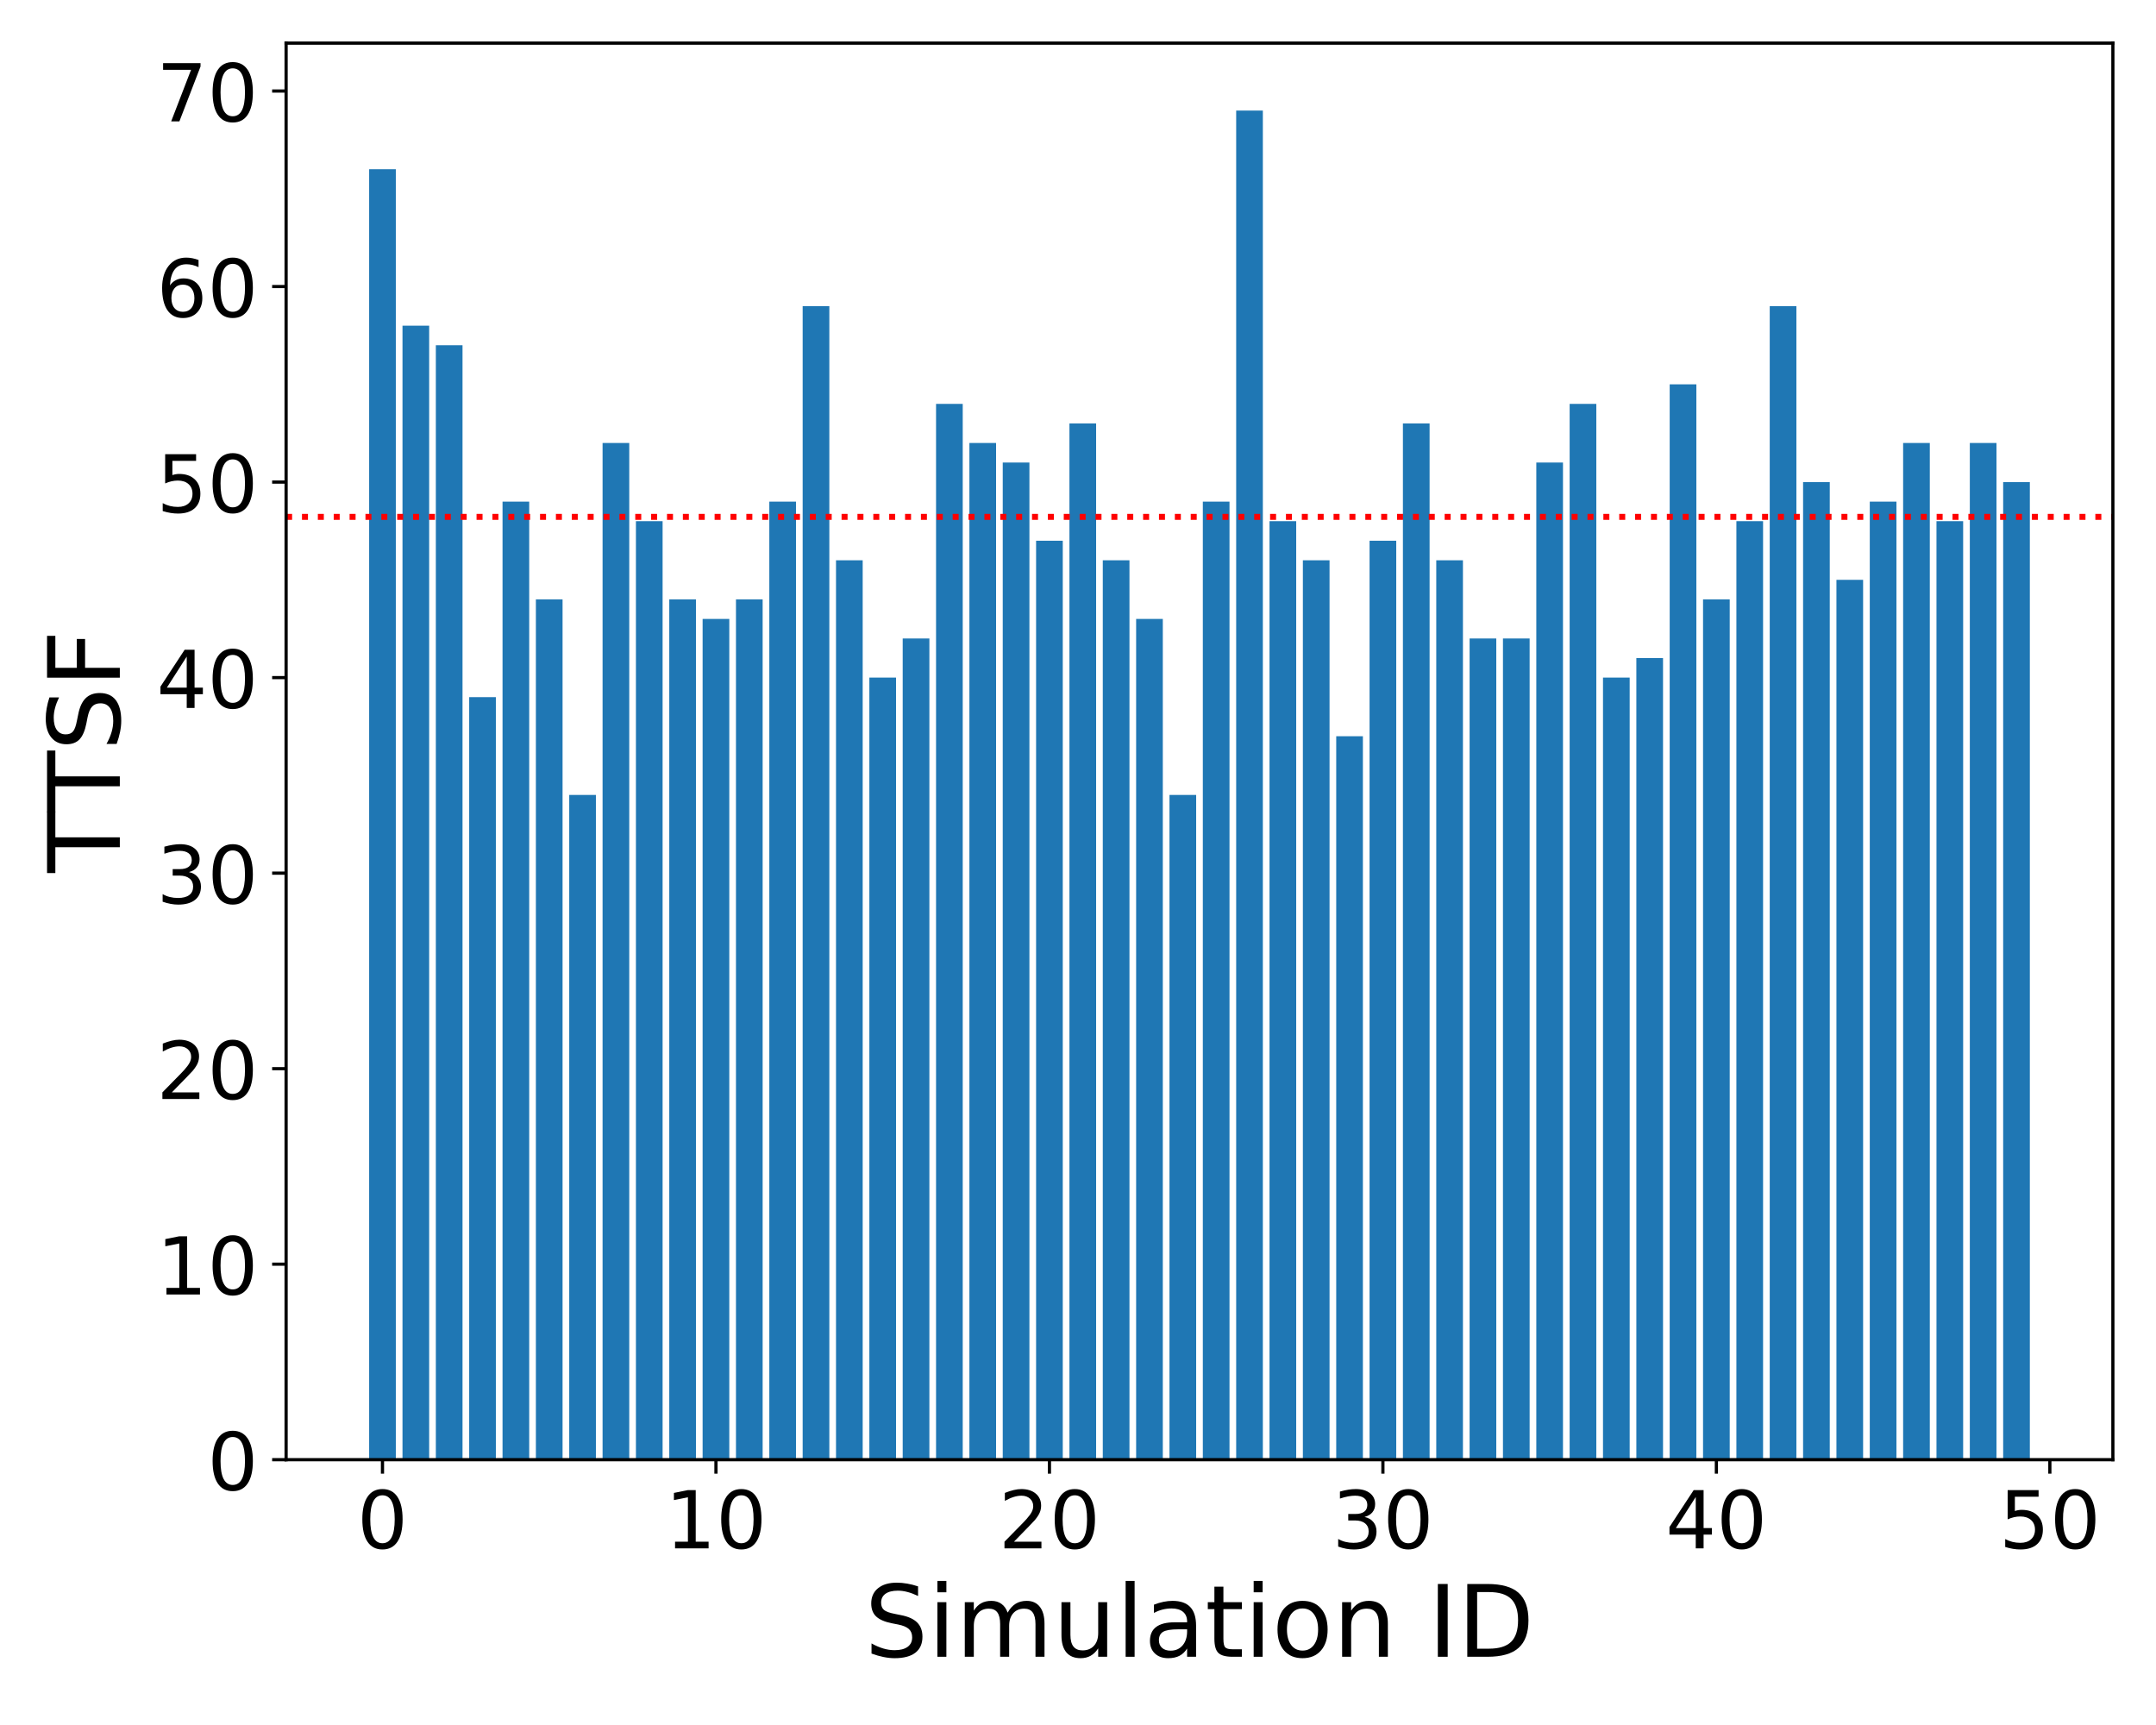 <?xml version="1.0" encoding="utf-8" standalone="no"?>
<!DOCTYPE svg PUBLIC "-//W3C//DTD SVG 1.1//EN"
  "http://www.w3.org/Graphics/SVG/1.1/DTD/svg11.dtd">
<!-- Created with matplotlib (https://matplotlib.org/) -->
<svg height="432pt" version="1.1" viewBox="0 0 540 432" width="540pt" xmlns="http://www.w3.org/2000/svg" xmlns:xlink="http://www.w3.org/1999/xlink">
 <defs>
  <style type="text/css">
*{stroke-linecap:butt;stroke-linejoin:round;}
  </style>
 </defs>
 <g id="figure_1">
  <g id="patch_1">
   <path d="M 0 432 
L 540 432 
L 540 0 
L 0 0 
z
" style="fill:#ffffff;"/>
  </g>
  <g id="axes_1">
   <g id="patch_2">
    <path d="M 71.66 365.56 
L 529.2 365.56 
L 529.2 10.8 
L 71.66 10.8 
z
" style="fill:#ffffff;"/>
   </g>
   <g id="patch_3">
    <path clip-path="url(#p3f6755857c)" d="M 92.457 365.56 
L 99.139 365.56 
L 99.139 42.383 
L 92.457 42.383 
z
" style="fill:#1f77b4;"/>
   </g>
   <g id="patch_4">
    <path clip-path="url(#p3f6755857c)" d="M 100.81 365.56 
L 107.491 365.56 
L 107.491 81.556 
L 100.81 81.556 
z
" style="fill:#1f77b4;"/>
   </g>
   <g id="patch_5">
    <path clip-path="url(#p3f6755857c)" d="M 109.162 365.56 
L 115.844 365.56 
L 115.844 86.453 
L 109.162 86.453 
z
" style="fill:#1f77b4;"/>
   </g>
   <g id="patch_6">
    <path clip-path="url(#p3f6755857c)" d="M 117.514 365.56 
L 124.196 365.56 
L 124.196 174.592 
L 117.514 174.592 
z
" style="fill:#1f77b4;"/>
   </g>
   <g id="patch_7">
    <path clip-path="url(#p3f6755857c)" d="M 125.867 365.56 
L 132.548 365.56 
L 132.548 125.626 
L 125.867 125.626 
z
" style="fill:#1f77b4;"/>
   </g>
   <g id="patch_8">
    <path clip-path="url(#p3f6755857c)" d="M 134.219 365.56 
L 140.901 365.56 
L 140.901 150.109 
L 134.219 150.109 
z
" style="fill:#1f77b4;"/>
   </g>
   <g id="patch_9">
    <path clip-path="url(#p3f6755857c)" d="M 142.571 365.56 
L 149.253 365.56 
L 149.253 199.075 
L 142.571 199.075 
z
" style="fill:#1f77b4;"/>
   </g>
   <g id="patch_10">
    <path clip-path="url(#p3f6755857c)" d="M 150.924 365.56 
L 157.605 365.56 
L 157.605 110.936 
L 150.924 110.936 
z
" style="fill:#1f77b4;"/>
   </g>
   <g id="patch_11">
    <path clip-path="url(#p3f6755857c)" d="M 159.276 365.56 
L 165.958 365.56 
L 165.958 130.522 
L 159.276 130.522 
z
" style="fill:#1f77b4;"/>
   </g>
   <g id="patch_12">
    <path clip-path="url(#p3f6755857c)" d="M 167.628 365.56 
L 174.31 365.56 
L 174.31 150.109 
L 167.628 150.109 
z
" style="fill:#1f77b4;"/>
   </g>
   <g id="patch_13">
    <path clip-path="url(#p3f6755857c)" d="M 175.98 365.56 
L 182.662 365.56 
L 182.662 155.005 
L 175.98 155.005 
z
" style="fill:#1f77b4;"/>
   </g>
   <g id="patch_14">
    <path clip-path="url(#p3f6755857c)" d="M 184.333 365.56 
L 191.015 365.56 
L 191.015 150.109 
L 184.333 150.109 
z
" style="fill:#1f77b4;"/>
   </g>
   <g id="patch_15">
    <path clip-path="url(#p3f6755857c)" d="M 192.685 365.56 
L 199.367 365.56 
L 199.367 125.626 
L 192.685 125.626 
z
" style="fill:#1f77b4;"/>
   </g>
   <g id="patch_16">
    <path clip-path="url(#p3f6755857c)" d="M 201.037 365.56 
L 207.719 365.56 
L 207.719 76.66 
L 201.037 76.66 
z
" style="fill:#1f77b4;"/>
   </g>
   <g id="patch_17">
    <path clip-path="url(#p3f6755857c)" d="M 209.39 365.56 
L 216.072 365.56 
L 216.072 140.316 
L 209.39 140.316 
z
" style="fill:#1f77b4;"/>
   </g>
   <g id="patch_18">
    <path clip-path="url(#p3f6755857c)" d="M 217.742 365.56 
L 224.424 365.56 
L 224.424 169.695 
L 217.742 169.695 
z
" style="fill:#1f77b4;"/>
   </g>
   <g id="patch_19">
    <path clip-path="url(#p3f6755857c)" d="M 226.094 365.56 
L 232.776 365.56 
L 232.776 159.902 
L 226.094 159.902 
z
" style="fill:#1f77b4;"/>
   </g>
   <g id="patch_20">
    <path clip-path="url(#p3f6755857c)" d="M 234.447 365.56 
L 241.129 365.56 
L 241.129 101.143 
L 234.447 101.143 
z
" style="fill:#1f77b4;"/>
   </g>
   <g id="patch_21">
    <path clip-path="url(#p3f6755857c)" d="M 242.799 365.56 
L 249.481 365.56 
L 249.481 110.936 
L 242.799 110.936 
z
" style="fill:#1f77b4;"/>
   </g>
   <g id="patch_22">
    <path clip-path="url(#p3f6755857c)" d="M 251.151 365.56 
L 257.833 365.56 
L 257.833 115.832 
L 251.151 115.832 
z
" style="fill:#1f77b4;"/>
   </g>
   <g id="patch_23">
    <path clip-path="url(#p3f6755857c)" d="M 259.504 365.56 
L 266.185 365.56 
L 266.185 135.419 
L 259.504 135.419 
z
" style="fill:#1f77b4;"/>
   </g>
   <g id="patch_24">
    <path clip-path="url(#p3f6755857c)" d="M 267.856 365.56 
L 274.538 365.56 
L 274.538 106.039 
L 267.856 106.039 
z
" style="fill:#1f77b4;"/>
   </g>
   <g id="patch_25">
    <path clip-path="url(#p3f6755857c)" d="M 276.208 365.56 
L 282.89 365.56 
L 282.89 140.316 
L 276.208 140.316 
z
" style="fill:#1f77b4;"/>
   </g>
   <g id="patch_26">
    <path clip-path="url(#p3f6755857c)" d="M 284.561 365.56 
L 291.242 365.56 
L 291.242 155.005 
L 284.561 155.005 
z
" style="fill:#1f77b4;"/>
   </g>
   <g id="patch_27">
    <path clip-path="url(#p3f6755857c)" d="M 292.913 365.56 
L 299.595 365.56 
L 299.595 199.075 
L 292.913 199.075 
z
" style="fill:#1f77b4;"/>
   </g>
   <g id="patch_28">
    <path clip-path="url(#p3f6755857c)" d="M 301.265 365.56 
L 307.947 365.56 
L 307.947 125.626 
L 301.265 125.626 
z
" style="fill:#1f77b4;"/>
   </g>
   <g id="patch_29">
    <path clip-path="url(#p3f6755857c)" d="M 309.618 365.56 
L 316.299 365.56 
L 316.299 27.693 
L 309.618 27.693 
z
" style="fill:#1f77b4;"/>
   </g>
   <g id="patch_30">
    <path clip-path="url(#p3f6755857c)" d="M 317.97 365.56 
L 324.652 365.56 
L 324.652 130.522 
L 317.97 130.522 
z
" style="fill:#1f77b4;"/>
   </g>
   <g id="patch_31">
    <path clip-path="url(#p3f6755857c)" d="M 326.322 365.56 
L 333.004 365.56 
L 333.004 140.316 
L 326.322 140.316 
z
" style="fill:#1f77b4;"/>
   </g>
   <g id="patch_32">
    <path clip-path="url(#p3f6755857c)" d="M 334.675 365.56 
L 341.356 365.56 
L 341.356 184.385 
L 334.675 184.385 
z
" style="fill:#1f77b4;"/>
   </g>
   <g id="patch_33">
    <path clip-path="url(#p3f6755857c)" d="M 343.027 365.56 
L 349.709 365.56 
L 349.709 135.419 
L 343.027 135.419 
z
" style="fill:#1f77b4;"/>
   </g>
   <g id="patch_34">
    <path clip-path="url(#p3f6755857c)" d="M 351.379 365.56 
L 358.061 365.56 
L 358.061 106.039 
L 351.379 106.039 
z
" style="fill:#1f77b4;"/>
   </g>
   <g id="patch_35">
    <path clip-path="url(#p3f6755857c)" d="M 359.731 365.56 
L 366.413 365.56 
L 366.413 140.316 
L 359.731 140.316 
z
" style="fill:#1f77b4;"/>
   </g>
   <g id="patch_36">
    <path clip-path="url(#p3f6755857c)" d="M 368.084 365.56 
L 374.766 365.56 
L 374.766 159.902 
L 368.084 159.902 
z
" style="fill:#1f77b4;"/>
   </g>
   <g id="patch_37">
    <path clip-path="url(#p3f6755857c)" d="M 376.436 365.56 
L 383.118 365.56 
L 383.118 159.902 
L 376.436 159.902 
z
" style="fill:#1f77b4;"/>
   </g>
   <g id="patch_38">
    <path clip-path="url(#p3f6755857c)" d="M 384.788 365.56 
L 391.47 365.56 
L 391.47 115.832 
L 384.788 115.832 
z
" style="fill:#1f77b4;"/>
   </g>
   <g id="patch_39">
    <path clip-path="url(#p3f6755857c)" d="M 393.141 365.56 
L 399.823 365.56 
L 399.823 101.143 
L 393.141 101.143 
z
" style="fill:#1f77b4;"/>
   </g>
   <g id="patch_40">
    <path clip-path="url(#p3f6755857c)" d="M 401.493 365.56 
L 408.175 365.56 
L 408.175 169.695 
L 401.493 169.695 
z
" style="fill:#1f77b4;"/>
   </g>
   <g id="patch_41">
    <path clip-path="url(#p3f6755857c)" d="M 409.845 365.56 
L 416.527 365.56 
L 416.527 164.799 
L 409.845 164.799 
z
" style="fill:#1f77b4;"/>
   </g>
   <g id="patch_42">
    <path clip-path="url(#p3f6755857c)" d="M 418.198 365.56 
L 424.88 365.56 
L 424.88 96.246 
L 418.198 96.246 
z
" style="fill:#1f77b4;"/>
   </g>
   <g id="patch_43">
    <path clip-path="url(#p3f6755857c)" d="M 426.55 365.56 
L 433.232 365.56 
L 433.232 150.109 
L 426.55 150.109 
z
" style="fill:#1f77b4;"/>
   </g>
   <g id="patch_44">
    <path clip-path="url(#p3f6755857c)" d="M 434.902 365.56 
L 441.584 365.56 
L 441.584 130.522 
L 434.902 130.522 
z
" style="fill:#1f77b4;"/>
   </g>
   <g id="patch_45">
    <path clip-path="url(#p3f6755857c)" d="M 443.255 365.56 
L 449.936 365.56 
L 449.936 76.66 
L 443.255 76.66 
z
" style="fill:#1f77b4;"/>
   </g>
   <g id="patch_46">
    <path clip-path="url(#p3f6755857c)" d="M 451.607 365.56 
L 458.289 365.56 
L 458.289 120.729 
L 451.607 120.729 
z
" style="fill:#1f77b4;"/>
   </g>
   <g id="patch_47">
    <path clip-path="url(#p3f6755857c)" d="M 459.959 365.56 
L 466.641 365.56 
L 466.641 145.212 
L 459.959 145.212 
z
" style="fill:#1f77b4;"/>
   </g>
   <g id="patch_48">
    <path clip-path="url(#p3f6755857c)" d="M 468.312 365.56 
L 474.993 365.56 
L 474.993 125.626 
L 468.312 125.626 
z
" style="fill:#1f77b4;"/>
   </g>
   <g id="patch_49">
    <path clip-path="url(#p3f6755857c)" d="M 476.664 365.56 
L 483.346 365.56 
L 483.346 110.936 
L 476.664 110.936 
z
" style="fill:#1f77b4;"/>
   </g>
   <g id="patch_50">
    <path clip-path="url(#p3f6755857c)" d="M 485.016 365.56 
L 491.698 365.56 
L 491.698 130.522 
L 485.016 130.522 
z
" style="fill:#1f77b4;"/>
   </g>
   <g id="patch_51">
    <path clip-path="url(#p3f6755857c)" d="M 493.369 365.56 
L 500.05 365.56 
L 500.05 110.936 
L 493.369 110.936 
z
" style="fill:#1f77b4;"/>
   </g>
   <g id="patch_52">
    <path clip-path="url(#p3f6755857c)" d="M 501.721 365.56 
L 508.403 365.56 
L 508.403 120.729 
L 501.721 120.729 
z
" style="fill:#1f77b4;"/>
   </g>
   <g id="matplotlib.axis_1">
    <g id="xtick_1">
     <g id="line2d_1">
      <defs>
       <path d="M 0 0 
L 0 3.5 
" id="m72dce6b4e8" style="stroke:#000000;stroke-width:0.8;"/>
      </defs>
      <g>
       <use style="stroke:#000000;stroke-width:0.8;" x="95.798" xlink:href="#m72dce6b4e8" y="365.56"/>
      </g>
     </g>
     <g id="text_1">
      <!-- 0 -->
      <defs>
       <path d="M 31.781 66.406 
Q 24.172 66.406 20.328 58.906 
Q 16.5 51.422 16.5 36.375 
Q 16.5 21.391 20.328 13.891 
Q 24.172 6.391 31.781 6.391 
Q 39.453 6.391 43.281 13.891 
Q 47.125 21.391 47.125 36.375 
Q 47.125 51.422 43.281 58.906 
Q 39.453 66.406 31.781 66.406 
z
M 31.781 74.219 
Q 44.047 74.219 50.516 64.516 
Q 56.984 54.828 56.984 36.375 
Q 56.984 17.969 50.516 8.266 
Q 44.047 -1.422 31.781 -1.422 
Q 19.531 -1.422 13.062 8.266 
Q 6.594 17.969 6.594 36.375 
Q 6.594 54.828 13.062 64.516 
Q 19.531 74.219 31.781 74.219 
z
" id="DejaVuSans-48"/>
      </defs>
      <g transform="translate(89.436 387.757)scale(0.2 -0.2)">
       <use xlink:href="#DejaVuSans-48"/>
      </g>
     </g>
    </g>
    <g id="xtick_2">
     <g id="line2d_2">
      <g>
       <use style="stroke:#000000;stroke-width:0.8;" x="179.321" xlink:href="#m72dce6b4e8" y="365.56"/>
      </g>
     </g>
     <g id="text_2">
      <!-- 10 -->
      <defs>
       <path d="M 12.406 8.297 
L 28.516 8.297 
L 28.516 63.922 
L 10.984 60.406 
L 10.984 69.391 
L 28.422 72.906 
L 38.281 72.906 
L 38.281 8.297 
L 54.391 8.297 
L 54.391 0 
L 12.406 0 
z
" id="DejaVuSans-49"/>
      </defs>
      <g transform="translate(166.596 387.757)scale(0.2 -0.2)">
       <use xlink:href="#DejaVuSans-49"/>
       <use x="63.623" xlink:href="#DejaVuSans-48"/>
      </g>
     </g>
    </g>
    <g id="xtick_3">
     <g id="line2d_3">
      <g>
       <use style="stroke:#000000;stroke-width:0.8;" x="262.845" xlink:href="#m72dce6b4e8" y="365.56"/>
      </g>
     </g>
     <g id="text_3">
      <!-- 20 -->
      <defs>
       <path d="M 19.188 8.297 
L 53.609 8.297 
L 53.609 0 
L 7.328 0 
L 7.328 8.297 
Q 12.938 14.109 22.625 23.891 
Q 32.328 33.688 34.812 36.531 
Q 39.547 41.844 41.422 45.531 
Q 43.312 49.219 43.312 52.781 
Q 43.312 58.594 39.234 62.25 
Q 35.156 65.922 28.609 65.922 
Q 23.969 65.922 18.812 64.312 
Q 13.672 62.703 7.812 59.422 
L 7.812 69.391 
Q 13.766 71.781 18.938 73 
Q 24.125 74.219 28.422 74.219 
Q 39.75 74.219 46.484 68.547 
Q 53.219 62.891 53.219 53.422 
Q 53.219 48.922 51.531 44.891 
Q 49.859 40.875 45.406 35.406 
Q 44.188 33.984 37.641 27.219 
Q 31.109 20.453 19.188 8.297 
z
" id="DejaVuSans-50"/>
      </defs>
      <g transform="translate(250.12 387.757)scale(0.2 -0.2)">
       <use xlink:href="#DejaVuSans-50"/>
       <use x="63.623" xlink:href="#DejaVuSans-48"/>
      </g>
     </g>
    </g>
    <g id="xtick_4">
     <g id="line2d_4">
      <g>
       <use style="stroke:#000000;stroke-width:0.8;" x="346.368" xlink:href="#m72dce6b4e8" y="365.56"/>
      </g>
     </g>
     <g id="text_4">
      <!-- 30 -->
      <defs>
       <path d="M 40.578 39.312 
Q 47.656 37.797 51.625 33 
Q 55.609 28.219 55.609 21.188 
Q 55.609 10.406 48.188 4.484 
Q 40.766 -1.422 27.094 -1.422 
Q 22.516 -1.422 17.656 -0.516 
Q 12.797 0.391 7.625 2.203 
L 7.625 11.719 
Q 11.719 9.328 16.594 8.109 
Q 21.484 6.891 26.812 6.891 
Q 36.078 6.891 40.938 10.547 
Q 45.797 14.203 45.797 21.188 
Q 45.797 27.641 41.281 31.266 
Q 36.766 34.906 28.719 34.906 
L 20.219 34.906 
L 20.219 43.016 
L 29.109 43.016 
Q 36.375 43.016 40.234 45.922 
Q 44.094 48.828 44.094 54.297 
Q 44.094 59.906 40.109 62.906 
Q 36.141 65.922 28.719 65.922 
Q 24.656 65.922 20.016 65.031 
Q 15.375 64.156 9.812 62.312 
L 9.812 71.094 
Q 15.438 72.656 20.344 73.438 
Q 25.25 74.219 29.594 74.219 
Q 40.828 74.219 47.359 69.109 
Q 53.906 64.016 53.906 55.328 
Q 53.906 49.266 50.438 45.094 
Q 46.969 40.922 40.578 39.312 
z
" id="DejaVuSans-51"/>
      </defs>
      <g transform="translate(333.643 387.757)scale(0.2 -0.2)">
       <use xlink:href="#DejaVuSans-51"/>
       <use x="63.623" xlink:href="#DejaVuSans-48"/>
      </g>
     </g>
    </g>
    <g id="xtick_5">
     <g id="line2d_5">
      <g>
       <use style="stroke:#000000;stroke-width:0.8;" x="429.891" xlink:href="#m72dce6b4e8" y="365.56"/>
      </g>
     </g>
     <g id="text_5">
      <!-- 40 -->
      <defs>
       <path d="M 37.797 64.312 
L 12.891 25.391 
L 37.797 25.391 
z
M 35.203 72.906 
L 47.609 72.906 
L 47.609 25.391 
L 58.016 25.391 
L 58.016 17.188 
L 47.609 17.188 
L 47.609 0 
L 37.797 0 
L 37.797 17.188 
L 4.891 17.188 
L 4.891 26.703 
z
" id="DejaVuSans-52"/>
      </defs>
      <g transform="translate(417.166 387.757)scale(0.2 -0.2)">
       <use xlink:href="#DejaVuSans-52"/>
       <use x="63.623" xlink:href="#DejaVuSans-48"/>
      </g>
     </g>
    </g>
    <g id="xtick_6">
     <g id="line2d_6">
      <g>
       <use style="stroke:#000000;stroke-width:0.8;" x="513.414" xlink:href="#m72dce6b4e8" y="365.56"/>
      </g>
     </g>
     <g id="text_6">
      <!-- 50 -->
      <defs>
       <path d="M 10.797 72.906 
L 49.516 72.906 
L 49.516 64.594 
L 19.828 64.594 
L 19.828 46.734 
Q 21.969 47.469 24.109 47.828 
Q 26.266 48.188 28.422 48.188 
Q 40.625 48.188 47.75 41.5 
Q 54.891 34.812 54.891 23.391 
Q 54.891 11.625 47.562 5.094 
Q 40.234 -1.422 26.906 -1.422 
Q 22.312 -1.422 17.547 -0.641 
Q 12.797 0.141 7.719 1.703 
L 7.719 11.625 
Q 12.109 9.234 16.797 8.062 
Q 21.484 6.891 26.703 6.891 
Q 35.156 6.891 40.078 11.328 
Q 45.016 15.766 45.016 23.391 
Q 45.016 31 40.078 35.438 
Q 35.156 39.891 26.703 39.891 
Q 22.75 39.891 18.812 39.016 
Q 14.891 38.141 10.797 36.281 
z
" id="DejaVuSans-53"/>
      </defs>
      <g transform="translate(500.689 387.757)scale(0.2 -0.2)">
       <use xlink:href="#DejaVuSans-53"/>
       <use x="63.623" xlink:href="#DejaVuSans-48"/>
      </g>
     </g>
    </g>
    <g id="text_7">
     <!-- Simulation ID -->
     <defs>
      <path d="M 53.516 70.516 
L 53.516 60.891 
Q 47.906 63.578 42.922 64.891 
Q 37.938 66.219 33.297 66.219 
Q 25.25 66.219 20.875 63.094 
Q 16.5 59.969 16.5 54.203 
Q 16.5 49.359 19.406 46.891 
Q 22.312 44.438 30.422 42.922 
L 36.375 41.703 
Q 47.406 39.594 52.656 34.297 
Q 57.906 29 57.906 20.125 
Q 57.906 9.516 50.797 4.047 
Q 43.703 -1.422 29.984 -1.422 
Q 24.812 -1.422 18.969 -0.25 
Q 13.141 0.922 6.891 3.219 
L 6.891 13.375 
Q 12.891 10.016 18.656 8.297 
Q 24.422 6.594 29.984 6.594 
Q 38.422 6.594 43.016 9.906 
Q 47.609 13.234 47.609 19.391 
Q 47.609 24.75 44.312 27.781 
Q 41.016 30.812 33.5 32.328 
L 27.484 33.5 
Q 16.453 35.688 11.516 40.375 
Q 6.594 45.062 6.594 53.422 
Q 6.594 63.094 13.406 68.656 
Q 20.219 74.219 32.172 74.219 
Q 37.312 74.219 42.625 73.281 
Q 47.953 72.359 53.516 70.516 
z
" id="DejaVuSans-83"/>
      <path d="M 9.422 54.688 
L 18.406 54.688 
L 18.406 0 
L 9.422 0 
z
M 9.422 75.984 
L 18.406 75.984 
L 18.406 64.594 
L 9.422 64.594 
z
" id="DejaVuSans-105"/>
      <path d="M 52 44.188 
Q 55.375 50.25 60.062 53.125 
Q 64.75 56 71.094 56 
Q 79.641 56 84.281 50.016 
Q 88.922 44.047 88.922 33.016 
L 88.922 0 
L 79.891 0 
L 79.891 32.719 
Q 79.891 40.578 77.094 44.375 
Q 74.312 48.188 68.609 48.188 
Q 61.625 48.188 57.562 43.547 
Q 53.516 38.922 53.516 30.906 
L 53.516 0 
L 44.484 0 
L 44.484 32.719 
Q 44.484 40.625 41.703 44.406 
Q 38.922 48.188 33.109 48.188 
Q 26.219 48.188 22.156 43.531 
Q 18.109 38.875 18.109 30.906 
L 18.109 0 
L 9.078 0 
L 9.078 54.688 
L 18.109 54.688 
L 18.109 46.188 
Q 21.188 51.219 25.484 53.609 
Q 29.781 56 35.688 56 
Q 41.656 56 45.828 52.969 
Q 50 49.953 52 44.188 
z
" id="DejaVuSans-109"/>
      <path d="M 8.5 21.578 
L 8.5 54.688 
L 17.484 54.688 
L 17.484 21.922 
Q 17.484 14.156 20.5 10.266 
Q 23.531 6.391 29.594 6.391 
Q 36.859 6.391 41.078 11.031 
Q 45.312 15.672 45.312 23.688 
L 45.312 54.688 
L 54.297 54.688 
L 54.297 0 
L 45.312 0 
L 45.312 8.406 
Q 42.047 3.422 37.719 1 
Q 33.406 -1.422 27.688 -1.422 
Q 18.266 -1.422 13.375 4.438 
Q 8.5 10.297 8.5 21.578 
z
M 31.109 56 
z
" id="DejaVuSans-117"/>
      <path d="M 9.422 75.984 
L 18.406 75.984 
L 18.406 0 
L 9.422 0 
z
" id="DejaVuSans-108"/>
      <path d="M 34.281 27.484 
Q 23.391 27.484 19.188 25 
Q 14.984 22.516 14.984 16.5 
Q 14.984 11.719 18.141 8.906 
Q 21.297 6.109 26.703 6.109 
Q 34.188 6.109 38.703 11.406 
Q 43.219 16.703 43.219 25.484 
L 43.219 27.484 
z
M 52.203 31.203 
L 52.203 0 
L 43.219 0 
L 43.219 8.297 
Q 40.141 3.328 35.547 0.953 
Q 30.953 -1.422 24.312 -1.422 
Q 15.922 -1.422 10.953 3.297 
Q 6 8.016 6 15.922 
Q 6 25.141 12.172 29.828 
Q 18.359 34.516 30.609 34.516 
L 43.219 34.516 
L 43.219 35.406 
Q 43.219 41.609 39.141 45 
Q 35.062 48.391 27.688 48.391 
Q 23 48.391 18.547 47.266 
Q 14.109 46.141 10.016 43.891 
L 10.016 52.203 
Q 14.938 54.109 19.578 55.047 
Q 24.219 56 28.609 56 
Q 40.484 56 46.344 49.844 
Q 52.203 43.703 52.203 31.203 
z
" id="DejaVuSans-97"/>
      <path d="M 18.312 70.219 
L 18.312 54.688 
L 36.812 54.688 
L 36.812 47.703 
L 18.312 47.703 
L 18.312 18.016 
Q 18.312 11.328 20.141 9.422 
Q 21.969 7.516 27.594 7.516 
L 36.812 7.516 
L 36.812 0 
L 27.594 0 
Q 17.188 0 13.234 3.875 
Q 9.281 7.766 9.281 18.016 
L 9.281 47.703 
L 2.688 47.703 
L 2.688 54.688 
L 9.281 54.688 
L 9.281 70.219 
z
" id="DejaVuSans-116"/>
      <path d="M 30.609 48.391 
Q 23.391 48.391 19.188 42.75 
Q 14.984 37.109 14.984 27.297 
Q 14.984 17.484 19.156 11.844 
Q 23.344 6.203 30.609 6.203 
Q 37.797 6.203 41.984 11.859 
Q 46.188 17.531 46.188 27.297 
Q 46.188 37.016 41.984 42.703 
Q 37.797 48.391 30.609 48.391 
z
M 30.609 56 
Q 42.328 56 49.016 48.375 
Q 55.719 40.766 55.719 27.297 
Q 55.719 13.875 49.016 6.219 
Q 42.328 -1.422 30.609 -1.422 
Q 18.844 -1.422 12.172 6.219 
Q 5.516 13.875 5.516 27.297 
Q 5.516 40.766 12.172 48.375 
Q 18.844 56 30.609 56 
z
" id="DejaVuSans-111"/>
      <path d="M 54.891 33.016 
L 54.891 0 
L 45.906 0 
L 45.906 32.719 
Q 45.906 40.484 42.875 44.328 
Q 39.844 48.188 33.797 48.188 
Q 26.516 48.188 22.312 43.547 
Q 18.109 38.922 18.109 30.906 
L 18.109 0 
L 9.078 0 
L 9.078 54.688 
L 18.109 54.688 
L 18.109 46.188 
Q 21.344 51.125 25.703 53.562 
Q 30.078 56 35.797 56 
Q 45.219 56 50.047 50.172 
Q 54.891 44.344 54.891 33.016 
z
" id="DejaVuSans-110"/>
      <path id="DejaVuSans-32"/>
      <path d="M 9.812 72.906 
L 19.672 72.906 
L 19.672 0 
L 9.812 0 
z
" id="DejaVuSans-73"/>
      <path d="M 19.672 64.797 
L 19.672 8.109 
L 31.594 8.109 
Q 46.688 8.109 53.688 14.938 
Q 60.688 21.781 60.688 36.531 
Q 60.688 51.172 53.688 57.984 
Q 46.688 64.797 31.594 64.797 
z
M 9.812 72.906 
L 30.078 72.906 
Q 51.266 72.906 61.172 64.094 
Q 71.094 55.281 71.094 36.531 
Q 71.094 17.672 61.125 8.828 
Q 51.172 0 30.078 0 
L 9.812 0 
z
" id="DejaVuSans-68"/>
     </defs>
     <g transform="translate(216.563 414.912)scale(0.25 -0.25)">
      <use xlink:href="#DejaVuSans-83"/>
      <use x="63.477" xlink:href="#DejaVuSans-105"/>
      <use x="91.26" xlink:href="#DejaVuSans-109"/>
      <use x="188.672" xlink:href="#DejaVuSans-117"/>
      <use x="252.051" xlink:href="#DejaVuSans-108"/>
      <use x="279.834" xlink:href="#DejaVuSans-97"/>
      <use x="341.113" xlink:href="#DejaVuSans-116"/>
      <use x="380.322" xlink:href="#DejaVuSans-105"/>
      <use x="408.105" xlink:href="#DejaVuSans-111"/>
      <use x="469.287" xlink:href="#DejaVuSans-110"/>
      <use x="532.666" xlink:href="#DejaVuSans-32"/>
      <use x="564.453" xlink:href="#DejaVuSans-73"/>
      <use x="593.945" xlink:href="#DejaVuSans-68"/>
     </g>
    </g>
   </g>
   <g id="matplotlib.axis_2">
    <g id="ytick_1">
     <g id="line2d_7">
      <defs>
       <path d="M 0 0 
L -3.5 0 
" id="m64cca20a6a" style="stroke:#000000;stroke-width:0.8;"/>
      </defs>
      <g>
       <use style="stroke:#000000;stroke-width:0.8;" x="71.66" xlink:href="#m64cca20a6a" y="365.56"/>
      </g>
     </g>
     <g id="text_8">
      <!-- 0 -->
      <g transform="translate(51.935 373.158)scale(0.2 -0.2)">
       <use xlink:href="#DejaVuSans-48"/>
      </g>
     </g>
    </g>
    <g id="ytick_2">
     <g id="line2d_8">
      <g>
       <use style="stroke:#000000;stroke-width:0.8;" x="71.66" xlink:href="#m64cca20a6a" y="316.594"/>
      </g>
     </g>
     <g id="text_9">
      <!-- 10 -->
      <g transform="translate(39.21 324.192)scale(0.2 -0.2)">
       <use xlink:href="#DejaVuSans-49"/>
       <use x="63.623" xlink:href="#DejaVuSans-48"/>
      </g>
     </g>
    </g>
    <g id="ytick_3">
     <g id="line2d_9">
      <g>
       <use style="stroke:#000000;stroke-width:0.8;" x="71.66" xlink:href="#m64cca20a6a" y="267.628"/>
      </g>
     </g>
     <g id="text_10">
      <!-- 20 -->
      <g transform="translate(39.21 275.226)scale(0.2 -0.2)">
       <use xlink:href="#DejaVuSans-50"/>
       <use x="63.623" xlink:href="#DejaVuSans-48"/>
      </g>
     </g>
    </g>
    <g id="ytick_4">
     <g id="line2d_10">
      <g>
       <use style="stroke:#000000;stroke-width:0.8;" x="71.66" xlink:href="#m64cca20a6a" y="218.661"/>
      </g>
     </g>
     <g id="text_11">
      <!-- 30 -->
      <g transform="translate(39.21 226.26)scale(0.2 -0.2)">
       <use xlink:href="#DejaVuSans-51"/>
       <use x="63.623" xlink:href="#DejaVuSans-48"/>
      </g>
     </g>
    </g>
    <g id="ytick_5">
     <g id="line2d_11">
      <g>
       <use style="stroke:#000000;stroke-width:0.8;" x="71.66" xlink:href="#m64cca20a6a" y="169.695"/>
      </g>
     </g>
     <g id="text_12">
      <!-- 40 -->
      <g transform="translate(39.21 177.294)scale(0.2 -0.2)">
       <use xlink:href="#DejaVuSans-52"/>
       <use x="63.623" xlink:href="#DejaVuSans-48"/>
      </g>
     </g>
    </g>
    <g id="ytick_6">
     <g id="line2d_12">
      <g>
       <use style="stroke:#000000;stroke-width:0.8;" x="71.66" xlink:href="#m64cca20a6a" y="120.729"/>
      </g>
     </g>
     <g id="text_13">
      <!-- 50 -->
      <g transform="translate(39.21 128.328)scale(0.2 -0.2)">
       <use xlink:href="#DejaVuSans-53"/>
       <use x="63.623" xlink:href="#DejaVuSans-48"/>
      </g>
     </g>
    </g>
    <g id="ytick_7">
     <g id="line2d_13">
      <g>
       <use style="stroke:#000000;stroke-width:0.8;" x="71.66" xlink:href="#m64cca20a6a" y="71.763"/>
      </g>
     </g>
     <g id="text_14">
      <!-- 60 -->
      <defs>
       <path d="M 33.016 40.375 
Q 26.375 40.375 22.484 35.828 
Q 18.609 31.297 18.609 23.391 
Q 18.609 15.531 22.484 10.953 
Q 26.375 6.391 33.016 6.391 
Q 39.656 6.391 43.531 10.953 
Q 47.406 15.531 47.406 23.391 
Q 47.406 31.297 43.531 35.828 
Q 39.656 40.375 33.016 40.375 
z
M 52.594 71.297 
L 52.594 62.312 
Q 48.875 64.062 45.094 64.984 
Q 41.312 65.922 37.594 65.922 
Q 27.828 65.922 22.672 59.328 
Q 17.531 52.734 16.797 39.406 
Q 19.672 43.656 24.016 45.922 
Q 28.375 48.188 33.594 48.188 
Q 44.578 48.188 50.953 41.516 
Q 57.328 34.859 57.328 23.391 
Q 57.328 12.156 50.688 5.359 
Q 44.047 -1.422 33.016 -1.422 
Q 20.359 -1.422 13.672 8.266 
Q 6.984 17.969 6.984 36.375 
Q 6.984 53.656 15.188 63.938 
Q 23.391 74.219 37.203 74.219 
Q 40.922 74.219 44.703 73.484 
Q 48.484 72.75 52.594 71.297 
z
" id="DejaVuSans-54"/>
      </defs>
      <g transform="translate(39.21 79.361)scale(0.2 -0.2)">
       <use xlink:href="#DejaVuSans-54"/>
       <use x="63.623" xlink:href="#DejaVuSans-48"/>
      </g>
     </g>
    </g>
    <g id="ytick_8">
     <g id="line2d_14">
      <g>
       <use style="stroke:#000000;stroke-width:0.8;" x="71.66" xlink:href="#m64cca20a6a" y="22.797"/>
      </g>
     </g>
     <g id="text_15">
      <!-- 70 -->
      <defs>
       <path d="M 8.203 72.906 
L 55.078 72.906 
L 55.078 68.703 
L 28.609 0 
L 18.312 0 
L 43.219 64.594 
L 8.203 64.594 
z
" id="DejaVuSans-55"/>
      </defs>
      <g transform="translate(39.21 30.395)scale(0.2 -0.2)">
       <use xlink:href="#DejaVuSans-55"/>
       <use x="63.623" xlink:href="#DejaVuSans-48"/>
      </g>
     </g>
    </g>
    <g id="text_16">
     <!-- TTSF -->
     <defs>
      <path d="M -0.297 72.906 
L 61.375 72.906 
L 61.375 64.594 
L 35.5 64.594 
L 35.5 0 
L 25.594 0 
L 25.594 64.594 
L -0.297 64.594 
z
" id="DejaVuSans-84"/>
      <path d="M 9.812 72.906 
L 51.703 72.906 
L 51.703 64.594 
L 19.672 64.594 
L 19.672 43.109 
L 48.578 43.109 
L 48.578 34.812 
L 19.672 34.812 
L 19.672 0 
L 9.812 0 
z
" id="DejaVuSans-70"/>
     </defs>
     <g transform="translate(30.011 218.573)rotate(-90)scale(0.25 -0.25)">
      <use xlink:href="#DejaVuSans-84"/>
      <use x="61.068" xlink:href="#DejaVuSans-84"/>
      <use x="122.152" xlink:href="#DejaVuSans-83"/>
      <use x="185.629" xlink:href="#DejaVuSans-70"/>
     </g>
    </g>
   </g>
   <g id="line2d_15">
    <path clip-path="url(#p3f6755857c)" d="M 71.66 129.445 
L 529.2 129.445 
" style="fill:none;stroke:#ff0000;stroke-dasharray:1.5,2.475;stroke-dashoffset:0;stroke-width:1.5;"/>
   </g>
   <g id="patch_53">
    <path d="M 71.66 365.56 
L 71.66 10.8 
" style="fill:none;stroke:#000000;stroke-linecap:square;stroke-linejoin:miter;stroke-width:0.8;"/>
   </g>
   <g id="patch_54">
    <path d="M 529.2 365.56 
L 529.2 10.8 
" style="fill:none;stroke:#000000;stroke-linecap:square;stroke-linejoin:miter;stroke-width:0.8;"/>
   </g>
   <g id="patch_55">
    <path d="M 71.66 365.56 
L 529.2 365.56 
" style="fill:none;stroke:#000000;stroke-linecap:square;stroke-linejoin:miter;stroke-width:0.8;"/>
   </g>
   <g id="patch_56">
    <path d="M 71.66 10.8 
L 529.2 10.8 
" style="fill:none;stroke:#000000;stroke-linecap:square;stroke-linejoin:miter;stroke-width:0.8;"/>
   </g>
  </g>
 </g>
 <defs>
  <clipPath id="p3f6755857c">
   <rect height="354.76" width="457.54" x="71.66" y="10.8"/>
  </clipPath>
 </defs>
</svg>
